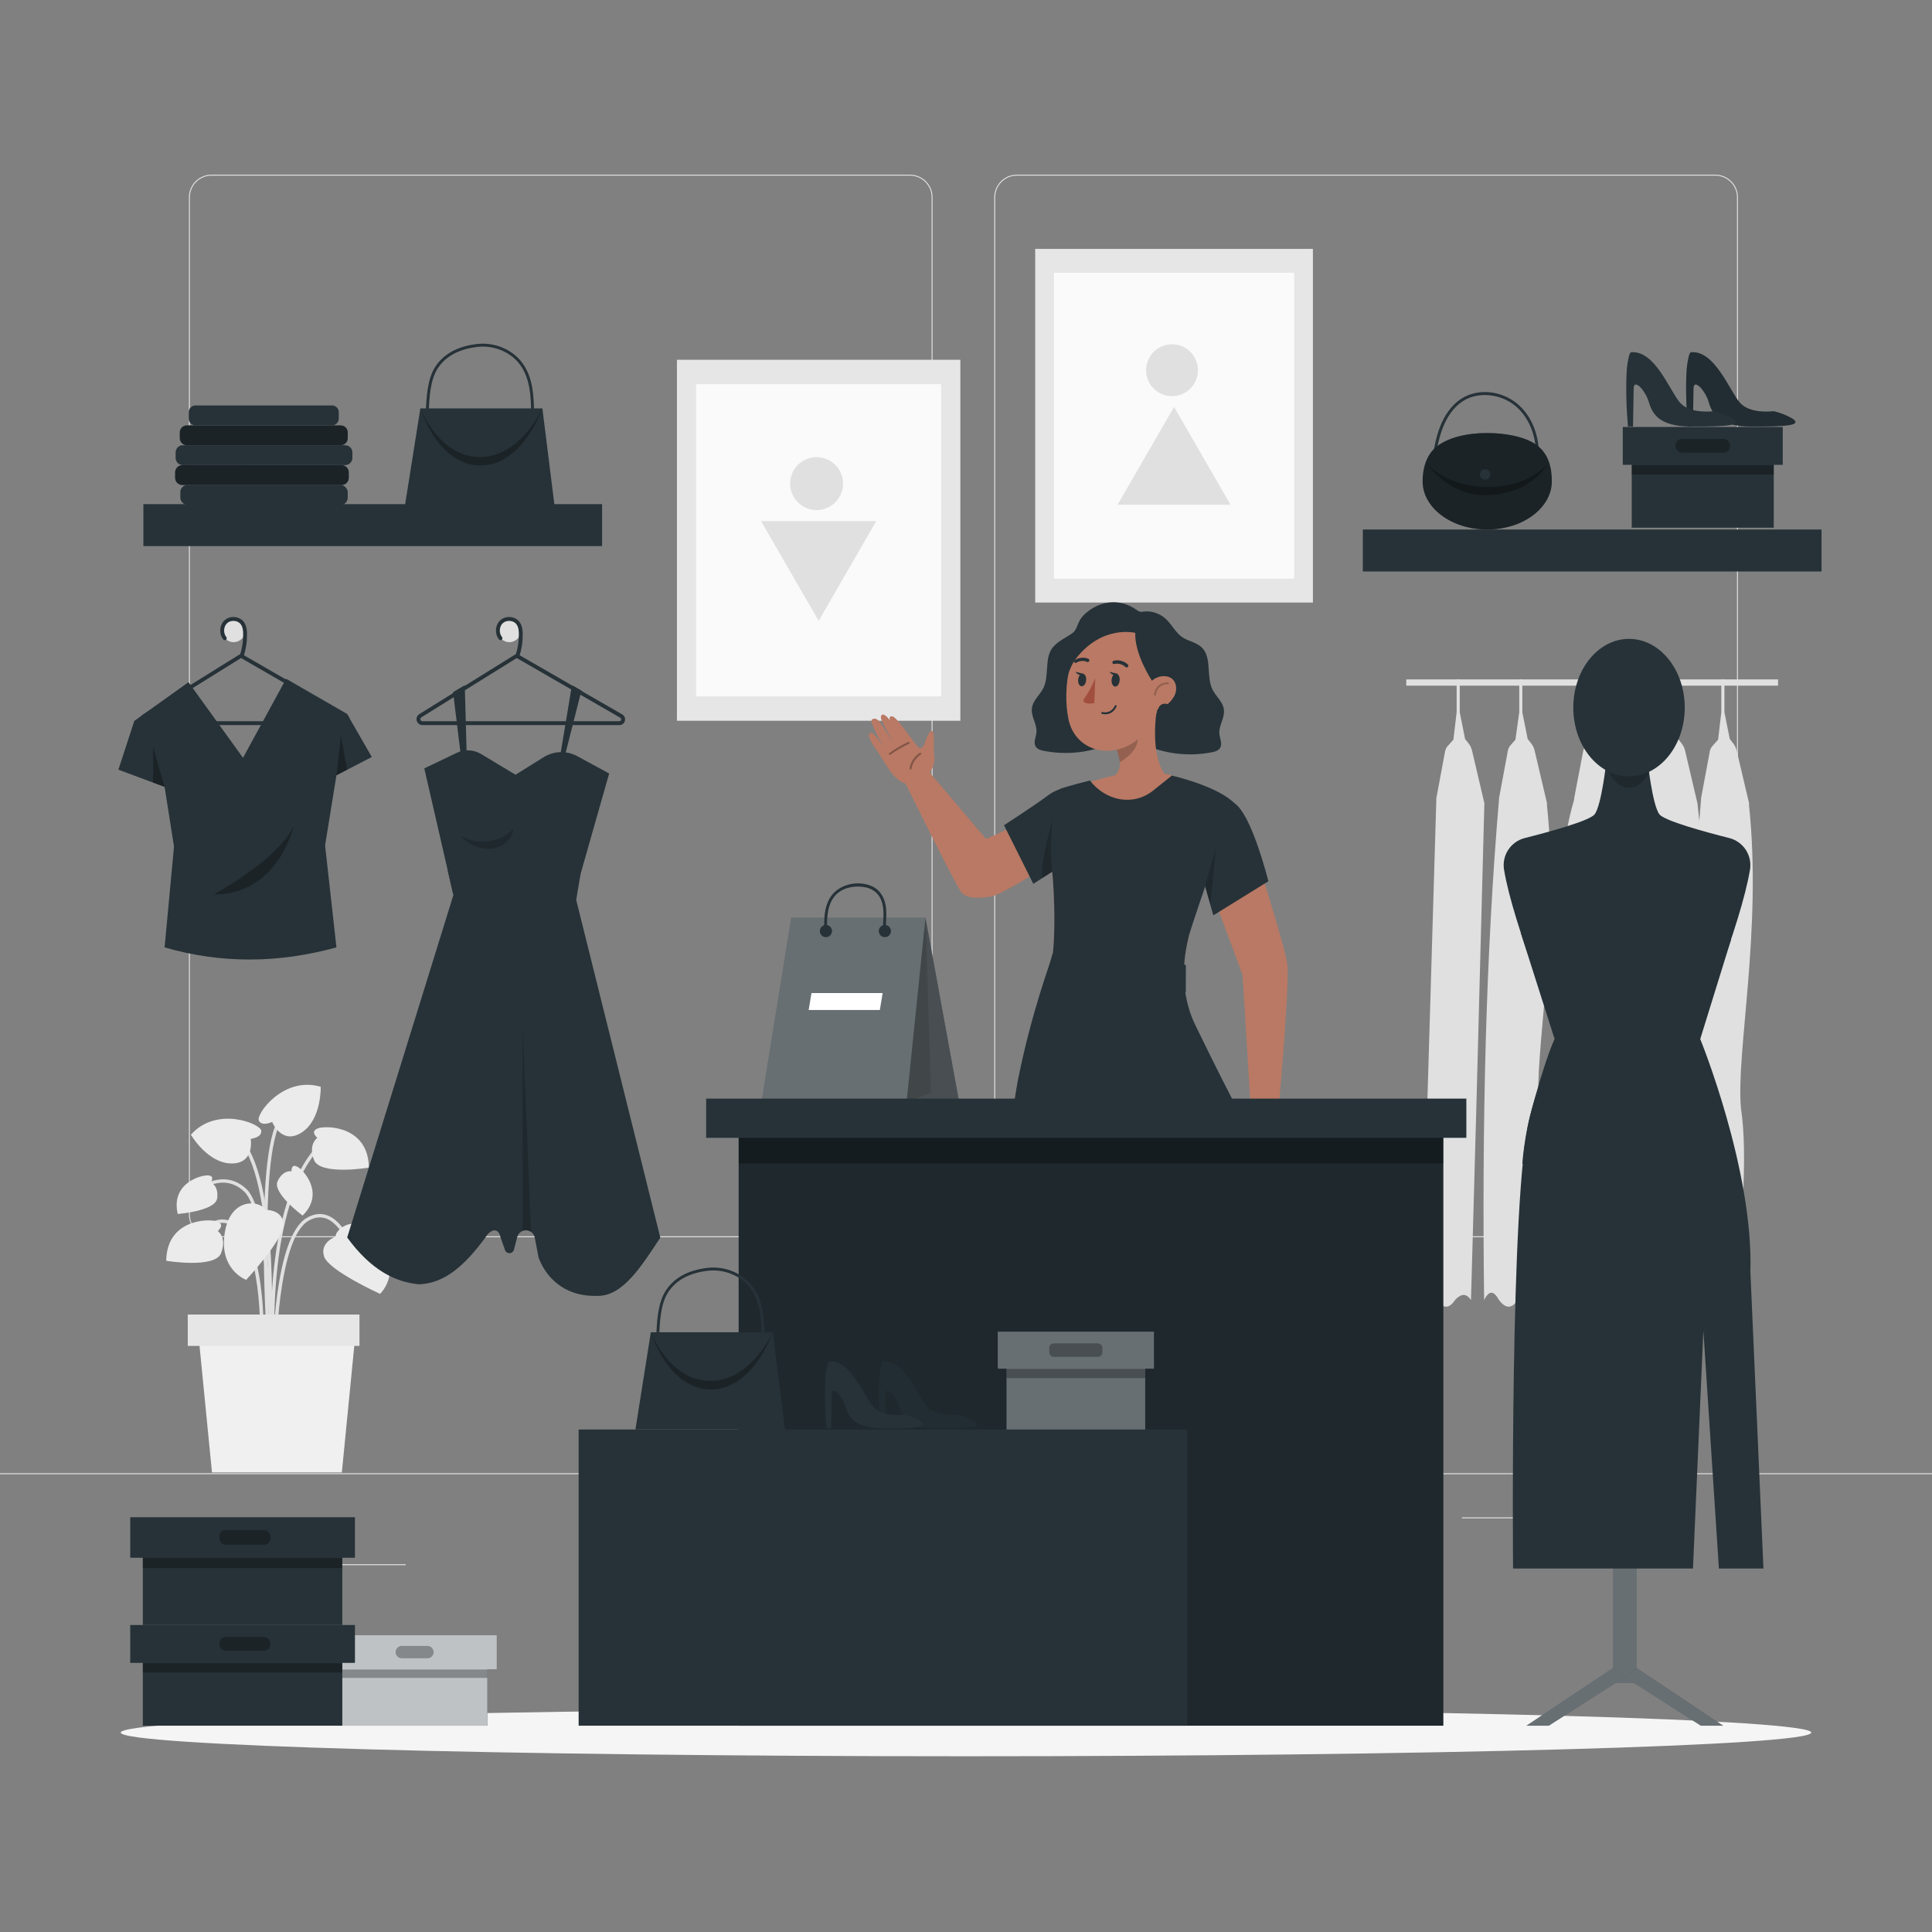 <svg xmlns="http://www.w3.org/2000/svg" viewBox="0 0 500 500"><rect x="0" y="0" width="500" height="500" fill="#808080" stroke="none"/><g id="freepik--background-complete--inject-66"><g><g><g><path d="M443.92,320.2h-180.75c-3.23,0-5.86-2.63-5.86-5.86V51.06c0-3.23,2.63-5.86,5.86-5.86h180.75c3.23,0,5.86,2.63,5.86,5.86V314.34c0,3.23-2.63,5.86-5.86,5.86ZM263.17,45.45c-3.09,0-5.61,2.52-5.61,5.61V314.34c0,3.09,2.52,5.61,5.61,5.61h180.75c3.09,0,5.61-2.52,5.61-5.61V51.06c0-3.09-2.52-5.61-5.61-5.61h-180.75Z" style="fill:#e0e0e0;"></path><path d="M235.49,320.2H54.75c-3.23,0-5.86-2.63-5.86-5.86V51.06c0-3.23,2.63-5.86,5.86-5.86H235.49c3.23,0,5.86,2.63,5.86,5.86V314.34c0,3.23-2.63,5.86-5.86,5.86ZM54.75,45.45c-3.09,0-5.61,2.52-5.61,5.61V314.34c0,3.09,2.52,5.61,5.61,5.61H235.49c3.09,0,5.61-2.52,5.61-5.61V51.06c0-3.09-2.52-5.61-5.61-5.61H54.75Z" style="fill:#e0e0e0;"></path></g><rect x="0" y="381.27" width="500" height=".25" style="fill:#e0e0e0;"></rect></g><rect x="51.67" y="395.53" width="16.06" height=".25" style="fill:#e0e0e0;"></rect><rect x="170.35" y="392.82" width="53.53" height=".25" style="fill:#e0e0e0;"></rect><rect x="68.73" y="404.82" width="36.25" height=".25" style="fill:#e0e0e0;"></rect><rect x="378.35" y="392.69" width="43.19" height=".25" style="fill:#e0e0e0;"></rect><rect x="430.45" y="392.69" width="6.33" height=".25" style="fill:#e0e0e0;"></rect><rect x="316.21" y="398.92" width="53.89" height=".25" style="fill:#e0e0e0;"></rect></g><g><g><path d="M70.08,348.84c-.01-.35-1.18-34.91-6.8-40.37-5.47-5.31-11.74-.2-12.01,.02l-.56-.68c.07-.06,7.15-5.84,13.18,.02,5.87,5.71,7.02,39.54,7.07,40.97l-.88,.03Z" style="fill:#e0e0e0;"></path><path d="M70.56,355.64c-.04-.41-3.84-41.49,11.16-58.7l.66,.58c-14.75,16.93-10.99,57.63-10.95,58.04l-.88,.09Z" style="fill:#e0e0e0;"></path><path d="M70.01,351.29l-.88-.06c.03-.47,2.94-46.69-8.07-56.81l.6-.65c11.31,10.4,8.48,55.6,8.35,57.52Z" style="fill:#e0e0e0;"></path><path d="M71.44,351.27h-.88c.01-1.28,.36-31.23,8.87-36.11,1.89-1.09,3.74-1.27,5.5-.54,5.14,2.13,7.69,11.28,7.8,11.67l-.85,.23c-.02-.09-2.54-9.13-7.29-11.09-1.5-.62-3.09-.45-4.73,.49-8.07,4.63-8.43,35.04-8.43,35.35Z" style="fill:#e0e0e0;"></path><path d="M68.13,351.29l-.88-.05c.01-.24,1.28-23.67-5.04-31.93-1.53-2-3.2-2.95-4.95-2.83-4.14,.29-7.62,6.35-7.65,6.41l-.77-.43c.15-.27,3.74-6.54,8.36-6.86,2.07-.15,3.99,.92,5.71,3.17,6.52,8.51,5.28,31.53,5.22,32.51Z" style="fill:#e0e0e0;"></path><path d="M69.52,354.47c-.17-2.27-4.13-55.78,2.84-65.21l.71,.52c-6.78,9.17-2.71,64.06-2.67,64.62l-.88,.07Z" style="fill:#e0e0e0;"></path></g><path d="M86.83,320.04s-4.18,1.54-2.94,5.18c1.24,3.64,14.47,9.63,14.47,9.63,0,0,5.54-5.08,.45-13.33-5.09-8.26-11.87-4.08-11.98-1.48Z" style="fill:#ebebeb;"></path><path d="M68.65,313.11s4.45-.19,4.71,3.65c.25,3.84-9.65,14.46-9.65,14.46,0,0-7.07-2.55-5.55-12.13,1.52-9.58,9.38-8.34,10.49-5.98Z" style="fill:#ebebeb;"></path><path d="M64.88,294.74s2.97-.32,2.73-2.13c-.24-1.81-11.54-6.46-18.21,1.06,0,0,4.27,7.33,10.44,7.43,6.17,.1,5.04-6.37,5.04-6.37Z" style="fill:#ebebeb;"></path><path d="M70.42,290.35s-2.69,1.3-3.44-.36c-.75-1.66,6.38-11.59,16.02-8.73,0,0,.26,8.48-4.93,11.83-5.19,3.35-7.64-2.74-7.64-2.74Z" style="fill:#ebebeb;"></path><path d="M56.36,318.58s2.05-1.65-.16-2.46-13.06-.58-13.18,10.17c0,0,12.64,2.1,14.2-1.99,1.56-4.09-.86-5.71-.86-5.71Z" style="fill:#ebebeb;"></path><path d="M82.13,294.47s-2.05-1.65,.16-2.46c2.21-.81,13.06-.58,13.17,10.17,0,0-12.64,2.1-14.2-1.99-1.56-4.09,.86-5.71,.86-5.71Z" style="fill:#ebebeb;"></path><path d="M75.45,303.13s-.18-2.01,1.44-1.22c1.62,.79,7.28,6.89,1.42,12.68,0,0-7.89-5.85-6.47-8.89,1.42-3.04,3.61-2.57,3.61-2.57Z" style="fill:#ebebeb;"></path><path d="M54.53,306s1.22-1.61-.57-1.8c-1.79-.2-9.83,1.95-7.96,9.97,0,0,9.79-.74,10.21-4.07,.42-3.33-1.68-4.1-1.68-4.1Z" style="fill:#ebebeb;"></path><polygon points="88.47 381.06 54.86 381.06 51.24 344.26 92.09 344.26 88.47 381.06" style="fill:#f0f0f0;"></polygon><rect x="48.59" y="340.2" width="44.44" height="8.12" style="fill:#e6e6e6;"></rect></g><g><rect x="363.94" y="175.83" width="96.22" height="1.62" style="fill:#e0e0e0;"></rect><path d="M424.95,208.2c-2.29,22.76-.58,40.21,.28,61.05,.91,22.1-2.76,43.84-2.15,67.21,1.38-.87,2.62-1.3,3.87,0,1.82,1.27,3.4,1.68,4.81,0,1.85,0,3.11-.88,4.14,0,1.38-18.15,3.23-37.18,1.38-49.58-.26-2.53,7.35-1.85,7.51-5.41,.8-16.38-2.61-46.43-5.44-73.09,0-.19-.02-.38-.07-.57l-3.18-13.54c-.16-.71-.49-1.37-.94-1.93l-.86-1.08-1.38-6.91v-8.52h-.8v8.47l-2.47,3.94-7.69,6.84,3,13.13Z" style="fill:#e0e0e0;"></path><path d="M374.01,194.32l-2.29,12.29c0,.11,0,.21,0,.32l-3.85,129.52c1.38-2.76,2.61-2.27,3.87,0,1.71,2.24,3.31,2.33,4.81,0,1.92-2.04,3.14-1.45,4.14,0l1.38-49.58,2.07-78.5c.03-.19,.03-.38,0-.57l-3.18-13.54c-.16-.71-.49-1.37-.94-1.93l-.86-1.08-1.38-6.91v-8.52h-.8v8.47l-.84,7.13-1.22,1.38c-.45,.41-.76,.93-.91,1.52Z" style="fill:#e0e0e0;"></path><path d="M390.23,194.32l-2.29,12.29c0,.11,0,.21,0,.32-3.43,40.23-4.43,83.78-3.85,129.52,1.38-2.76,2.6-2.27,3.85,0,1.71,2.24,3.31,2.33,4.82,0,1.91-2.04,3.12-1.45,4.14,0,1.38-18.15,3.25-37.18,1.38-49.58-1.38-14.13,5.52-46.03,2.07-78.5,.02-.19,.02-.38,0-.57l-3.19-13.54c-.16-.71-.49-1.37-.94-1.93l-.86-1.08-1.38-6.91v-8.52h-.8v8.47l-.98,7.13-1.22,1.38c-.39,.43-.65,.95-.76,1.52Z" style="fill:#e0e0e0;"></path><path d="M442.52,194.32l-2.29,12.29c0,.11,0,.21,0,.32-3.43,40.23-4.43,83.78-3.85,129.52,1.38-2.76,2.6-2.27,3.85,0,1.71,2.24,3.31,2.33,4.82,0,1.91-2.04,3.12-1.45,4.14,0,1.38-18.15,3.25-37.18,1.38-49.58-1.38-14.13,5.52-46.03,2.07-78.5,.02-.19,.02-.38,0-.57l-3.19-13.54c-.17-.7-.48-1.36-.93-1.93l-.86-1.08-1.38-6.91v-8.52h-.8v8.47l-.84,7.13-1.22,1.38c-.43,.42-.75,.94-.91,1.52Z" style="fill:#e0e0e0;"></path><path d="M409.74,194.32l-2.35,12.29v.32c-6.06,20.57-2.54,41.56-1.68,62.32,.9,22.1-2.76,43.84-2.15,67.21,1.38-.87,2.61-1.3,3.85,0,1.82,1.27,3.4,1.68,4.81,0,1.85,0,3.11-.88,4.14,0,1.38-18.15,3.23-37.18,1.38-49.58-.26-2.53,7.35-1.85,7.51-5.41,.8-16.38-2.61-46.43-5.44-73.09,0-.19-.02-.38-.07-.57l-3.18-13.54c-.16-.71-.49-1.37-.94-1.93l-.86-1.08-1.38-6.91v-8.52h-.8v8.47l-.84,7.13-1.22,1.38c-.4,.42-.67,.95-.79,1.52Z" style="fill:#e0e0e0;"></path></g><g><rect x="175.19" y="93.11" width="73.35" height="93.42" style="fill:#e6e6e6;"></rect><rect x="180.14" y="99.42" width="63.44" height="80.8" style="fill:#fafafa;"></rect><circle cx="211.33" cy="125.16" r="6.85" style="fill:#e0e0e0;"></circle><polygon points="211.87 134.85 226.78 134.85 219.32 147.76 211.87 160.68 204.41 147.76 196.95 134.85 211.87 134.85" style="fill:#e0e0e0;"></polygon></g><g><rect x="267.91" y="64.41" width="71.87" height="91.53" style="fill:#e6e6e6;"></rect><rect x="272.76" y="70.59" width="62.17" height="79.17" style="fill:#fafafa;"></rect><path d="M310.03,95.81c0,3.71-3,6.71-6.71,6.71s-6.71-3-6.71-6.71,3-6.71,6.71-6.71,6.71,3,6.71,6.71Z" style="fill:#e0e0e0;"></path><polygon points="303.84 130.62 289.23 130.62 296.54 117.96 303.84 105.31 311.15 117.96 318.46 130.62 303.84 130.62" style="fill:#e0e0e0;"></polygon></g><circle cx="131.81" cy="163.18" r="3.01" style="fill:#e0e0e0;"></circle><circle cx="60.46" cy="163.18" r="3.01" style="fill:#e0e0e0;"></circle></g><g id="freepik--Shadow--inject-66"><path d="M468.75,448.39c0,3.39-97.94,6.13-218.75,6.13s-218.75-2.75-218.75-6.13,97.94-6.13,218.75-6.13,218.75,2.75,218.75,6.13Z" style="fill:#f5f5f5;"></path></g><g id="freepik--Shelf_2--inject-66"><g><rect x="352.7" y="137.04" width="118.71" height="10.86" style="fill:#263238;"></rect><g><path d="M371.39,118.81l-.74-.13c.51-2.86,1.04-5.81,2.17-8.57,.88-2.17,2.55-5.15,5.46-6.98,4.31-2.71,10.45-2.06,14.6,1.54,3.71,3.22,5.74,8.61,5.3,14.07l-.75-.06c.42-5.23-1.51-10.39-5.04-13.45-3.84-3.34-9.74-3.97-13.71-1.47-2.74,1.73-4.32,4.56-5.16,6.63-1.09,2.69-1.62,5.6-2.12,8.42Z" style="fill:#263238;"></path><path d="M401.61,124.55c0,6.9-7.49,12.49-16.72,12.49s-16.72-5.59-16.72-12.49c0-3.05,.81-6.47,3.25-8.64,3.07-2.73,8.33-3.85,13.47-3.85,4.46,0,9.67,.89,12.67,3.02,3.2,2.28,4.05,5.9,4.05,9.47Z" style="fill:#263238;"></path><path d="M401.61,124.55c0,6.9-7.49,12.49-16.72,12.49s-16.72-5.59-16.72-12.49c0-3.05,.81-6.47,3.25-8.64,3.07-2.73,8.33-3.85,13.47-3.85,4.46,0,9.67,.89,12.67,3.02,3.2,2.28,4.05,5.9,4.05,9.47Z" style="opacity:.3;"></path><path d="M369.29,120.06s4.88,5.87,15.61,5.97c10.72,.1,15.61-5.97,15.61-5.97,0,0-4.09,8.11-16.49,8.11-9.07,0-14.73-8.11-14.73-8.11Z" style="opacity:.3;"></path><circle cx="384.35" cy="122.77" r="1.35" style="fill:#263238;"></circle></g><g><rect x="422.29" y="113.15" width="36.76" height="23.42" style="fill:#263238;"></rect><rect x="419.97" y="110.5" width="41.4" height="9.8" style="fill:#263238;"></rect><rect x="422.29" y="120.39" width="36.76" height="2.42" style="opacity:.3;"></rect><rect x="433.64" y="113.6" width="14.07" height="3.55" rx="1.6" ry="1.6" style="opacity:.3;"></rect><g><path d="M463.96,108.38c-1.47-.88-3.14-1.54-4.92-1.97-.56,.07-6.18,.73-8.75-2.19-2.7-3.08-6.52-13.67-12.7-13.05,.04-.07,.09-.13,.13-.2-.04,.05-.09,.09-.13,.13-.19,.22-.33,.46-.44,.71-.32,1.28-.54,2.57-.65,3.86-.29,4.41-.09,10.31,.3,14.71h1.31l.17-9.79c0-2.82,3.06,.46,3.93,3.47,.87,3.01,2.68,6.31,10.84,6.32,9.39,.04,13.34-.27,10.91-2Z" style="fill:#263238;"></path><path d="M463.96,108.38c-1.47-.88-3.14-1.54-4.92-1.97-.56,.07-6.18,.73-8.75-2.19-2.7-3.08-6.52-13.67-12.7-13.05,.04-.07,.09-.13,.13-.2-.04,.05-.09,.09-.13,.13-.19,.22-.33,.46-.44,.71-.32,1.28-.54,2.57-.65,3.86-.29,4.41-.09,10.31,.3,14.71h1.31l.17-9.79c0-2.82,3.06,.46,3.93,3.47,.87,3.01,2.68,6.31,10.84,6.32,9.39,.04,13.34-.27,10.91-2Z" style="opacity:.1;"></path><path d="M448.47,108.38c-1.47-.88-3.14-1.54-4.92-1.97-.56,.07-6.18,.73-8.75-2.19-2.7-3.08-6.52-13.67-12.7-13.05,.04-.07,.09-.13,.13-.2-.04,.05-.09,.09-.13,.13-.19,.22-.33,.46-.44,.71-.32,1.28-.54,2.57-.65,3.86-.29,4.41-.09,10.31,.3,14.71h1.31l.17-9.79c0-2.82,3.06,.46,3.93,3.47,.87,3.01,2.68,6.31,10.84,6.32,9.39,.04,13.34-.27,10.91-2Z" style="fill:#263238;"></path></g></g></g></g><g id="freepik--Shelf_1--inject-66"><g><g><path d="M110.86,108.6l-.75-.04c.03-.54,.05-1.11,.08-1.7,.16-3.86,.37-8.67,2.44-11.9,2.15-3.35,5.79-5.34,10.83-5.93,4.55-.53,9.15,1.4,11.73,4.91,2.82,3.83,3.03,8.9,3.01,13.77h-.75c.02-4.74-.18-9.68-2.86-13.32-2.43-3.3-6.76-5.11-11.04-4.61-4.8,.56-8.26,2.44-10.29,5.59-1.97,3.06-2.16,7.76-2.32,11.53-.02,.59-.05,1.17-.08,1.71Z" style="fill:#263238;"></path><polygon points="143.51 130.85 104.8 130.85 108.79 105.69 140.37 105.69 143.51 130.85" style="fill:#263238;"></polygon><path d="M108.79,105.69s4.76,12.53,15.37,12.58c10.61,.04,16.21-12.58,16.21-12.58,0,0-5.2,15.01-16.21,14.79-11.01-.23-15.37-14.79-15.37-14.79Z" style="opacity:.3;"></path><rect x="121.15" y="113.71" width="6.3" height="1.22" style="fill:#263238;"></rect></g><g><rect x="46.67" y="125.52" width="43.32" height="5.14" rx="1.82" ry="1.82" style="fill:#263238;"></rect><path d="M45.32,122.21v1.49c.02,1.03,.87,1.84,1.9,1.82h41.14c1.03,.02,1.88-.8,1.9-1.82v-1.49c-.02-1.03-.87-1.85-1.9-1.83H47.19c-1.02,0-1.85,.82-1.87,1.83Z" style="fill:#263238;"></path><path d="M45.32,122.21v1.49c.02,1.03,.87,1.84,1.9,1.82h41.14c1.03,.02,1.88-.8,1.9-1.82v-1.49c-.02-1.03-.87-1.85-1.9-1.83H47.19c-1.02,0-1.85,.82-1.87,1.83Z" style="opacity:.3;"></path><path d="M45.45,117.06v1.49c.03,1.04,.89,1.85,1.93,1.82h41.89c1.04,.03,1.9-.79,1.93-1.82h0v-1.49c-.02-1.04-.88-1.86-1.92-1.84H47.38c-1.04-.03-1.9,.79-1.93,1.82h0Z" style="fill:#263238;"></path><path d="M46.53,111.91v1.49c0,1.01,.82,1.83,1.84,1.83h39.79c1.01,0,1.84-.82,1.84-1.83v-1.49c0-1.01-.83-1.82-1.84-1.82H48.31c-.99,.03-1.77,.84-1.78,1.82Z" style="fill:#263238;"></path><path d="M46.53,111.91v1.49c0,1.01,.82,1.83,1.84,1.83h39.79c1.01,0,1.84-.82,1.84-1.83v-1.49c0-1.01-.83-1.82-1.84-1.82H48.31c-.99,.03-1.77,.84-1.78,1.82Z" style="opacity:.3;"></path><path d="M48.84,106.77v1.49c-.04,.95,.69,1.77,1.64,1.82h35.55c.96-.05,1.69-.87,1.64-1.82v-1.49c.05-.96-.68-1.78-1.64-1.84H50.53c-.96,.03-1.72,.83-1.69,1.8v.04Z" style="fill:#263238;"></path></g><rect x="37.11" y="130.47" width="118.71" height="10.86" style="fill:#263238;"></rect></g></g><g id="freepik--Boxes--inject-66"><g><g><rect x="87.57" y="425.56" width="38.56" height="21.05" style="fill:#263238;"></rect><rect x="87.57" y="425.56" width="38.56" height="21.05" style="fill:#fff; opacity:.7;"></rect><rect x="85.14" y="423.19" width="43.43" height="8.81" style="fill:#263238;"></rect><rect x="85.14" y="423.19" width="43.43" height="8.81" style="fill:#fff; opacity:.7;"></rect><rect x="87.57" y="432.07" width="38.56" height="2.17" style="opacity:.3;"></rect><path d="M110.62,429.16h-6.64c-.88,0-1.6-.71-1.6-1.6h0c0-.88,.71-1.6,1.6-1.6h6.64c.88,0,1.6,.71,1.6,1.6h0c0,.88-.71,1.6-1.6,1.6Z" style="opacity:.3;"></path></g><g><rect x="36.96" y="423.19" width="51.63" height="23.42" style="fill:#263238;"></rect><rect x="33.7" y="420.55" width="58.16" height="9.8" style="fill:#263238;"></rect><rect x="36.96" y="430.43" width="51.63" height="2.42" style="opacity:.3;"></rect><rect x="56.8" y="423.65" width="13.17" height="3.55" rx="1.6" ry="1.6" style="opacity:.3;"></rect></g><g><rect x="36.96" y="395.49" width="51.63" height="25.06" style="fill:#263238;"></rect><rect x="33.7" y="392.66" width="58.16" height="10.49" style="fill:#263238;"></rect><rect x="36.96" y="403.24" width="51.63" height="2.59" style="opacity:.3;"></rect><rect x="56.8" y="395.98" width="13.17" height="3.8" rx="1.6" ry="1.6" style="opacity:.3;"></rect></g></g></g><g id="freepik--Mannequin--inject-66"><g><rect x="417.48" y="282.88" width="6.06" height="152.65" style="fill:#263238;"></rect><rect x="417.48" y="282.88" width="6.06" height="152.65" style="fill:#fff; opacity:.3;"></rect><g><polygon points="395.04 446.61 417.48 431.64 420.5 434.04 400.83 446.61 395.04 446.61" style="fill:#263238;"></polygon><polygon points="395.04 446.61 417.48 431.64 420.5 434.04 400.83 446.61 395.04 446.61" style="fill:#fff; opacity:.3;"></polygon></g><g><polygon points="445.97 446.61 423.53 431.64 420.5 434.04 440.18 446.61 445.97 446.61" style="fill:#263238;"></polygon><polygon points="445.97 446.61 423.53 431.64 420.5 434.04 440.18 446.61 445.97 446.61" style="fill:#fff; opacity:.3;"></polygon></g><g><path d="M389.24,225.09c-.6-3.72,1.71-7.27,5.36-8.2,6.37-1.61,16.83-4.47,18.1-6.16,1.84-2.45,3.07-14.11,3.07-14.11l7.36,1.23v103.36h-29.14s.31-6.75,2.76-15.34c2.45-8.59,6.75-17.48,6.75-17.48,0,0-11.97-29.25-14.25-43.3Z" style="fill:#263238;"></path><path d="M452.9,225.09c.6-3.72-1.71-7.27-5.36-8.2-6.37-1.61-16.83-4.47-18.1-6.16-1.84-2.45-3.07-14.11-3.07-14.11l-7.36,1.23v103.36h29.14s-.31-6.75-2.76-15.34c-2.45-8.59-6.75-17.48-6.75-17.48,0,0,11.97-29.25,14.25-43.3Z" style="fill:#263238;"></path><ellipse cx="421.59" cy="188.74" rx="7.76" ry="15.15" style="opacity:.2;"></ellipse><ellipse cx="421.59" cy="183.13" rx="14.42" ry="17.79" style="fill:#263238;"></ellipse></g><path d="M393.62,241.55s11.31-14.3,27.97,0c0,0,16.81-15.58,26.4,1.63l-7.97,25.72s13.8,33.83,12.98,60.25l3.38,76.78h-11.53l-4.02-61.57-2.69,61.57h-46.56s-.88-96.79,4.29-116.69c4.02-15.47,6.46-20.34,6.46-20.34l-8.71-27.35Z" style="fill:#263238;"></path></g></g><g id="freepik--Clothes--inject-66"><g><g><g><path d="M88.93,187.65H37.98c-.69,0-1.29-.45-1.48-1.11-.19-.67,.08-1.36,.67-1.73l25.2-15.67,27.31,15.75c.59,.34,.87,1.01,.69,1.66-.18,.66-.75,1.1-1.43,1.1Zm-51.24-1.99c-.32,.2-.26,.51-.23,.6s.14,.39,.52,.39h50.95c.34,0,.44-.27,.46-.36s.07-.37-.22-.54l-26.79-15.45-24.69,15.35Z" style="fill:#263238;"></path><path d="M62.56,170.23c-.05,0-.1,0-.15-.02-.26-.09-.41-.37-.32-.63,.58-1.77,.86-3.61,.84-5.48,0-.8-.09-1.81-.61-2.52-.35-.49-.94-.81-1.62-.88-.71-.08-1.4,.12-1.88,.54-.98,.86-1.1,2.59-.25,3.63,.17,.21,.14,.53-.07,.7-.21,.18-.53,.14-.7-.07-1.19-1.45-1.02-3.8,.36-5.01,.69-.61,1.66-.89,2.65-.79,.96,.11,1.8,.58,2.32,1.29,.68,.94,.79,2.15,.8,3.1,.02,1.97-.27,3.92-.89,5.8-.07,.21-.27,.35-.48,.35Z" style="fill:#263238;"></path></g><path d="M48.79,176.56l14.1,19.56,11.16-20.45,15.77,9.09,6.4,11.15-9.15,4.74-2.94,18.13,2.94,26.4c-15.02,4.14-29.85,4.25-44.47,0l2.43-26.09-2.43-15.44-11.96-4.46,4.12-12.62,14.02-10.02Z" style="fill:#263238;"></path><polygon points="42.6 203.66 39.62 193.32 39.62 202.55 42.6 203.66" style="opacity:.3;"></polygon><polygon points="87.07 200.65 88.24 190.45 89.85 199.21 87.07 200.65" style="opacity:.3;"></polygon></g><path d="M55.3,231.48s16.54-8.84,20.67-17.64c0,0-3.92,17.74-20.67,17.64Z" style="opacity:.3;"></path></g><g><g><path d="M160.28,187.65h-50.95c-.69,0-1.29-.45-1.48-1.11-.19-.67,.08-1.36,.67-1.73l25.2-15.67,27.31,15.75c.59,.34,.87,1.01,.69,1.67-.18,.66-.75,1.1-1.43,1.1Zm-51.24-1.99h0c-.32,.2-.26,.51-.23,.6s.14,.39,.52,.39h50.95c.34,0,.44-.27,.46-.36s.07-.37-.22-.54l-26.79-15.45-24.69,15.35Z" style="fill:#263238;"></path><path d="M133.91,170.23c-.05,0-.1,0-.15-.02-.26-.09-.41-.37-.32-.63,.58-1.77,.86-3.62,.84-5.48,0-.8-.09-1.81-.61-2.52-.35-.49-.94-.81-1.62-.88-.71-.08-1.4,.12-1.88,.54-.98,.86-1.1,2.59-.25,3.63,.17,.21,.14,.53-.07,.7-.21,.18-.53,.14-.7-.07-1.19-1.45-1.02-3.8,.36-5.01,.69-.61,1.66-.89,2.65-.79,.96,.11,1.8,.58,2.32,1.29,.68,.94,.79,2.15,.8,3.1,.02,1.97-.27,3.92-.89,5.8-.07,.21-.26,.35-.48,.35Z" style="fill:#263238;"></path></g><g><polygon points="120.28 177.33 117.26 179.12 119.46 197.18 120.82 196.81 120.28 177.33" style="fill:#263238;"></polygon><polygon points="148.16 177.4 150.47 178.72 145.97 196.48 144.9 196.09 147.94 177.76 148.16 177.4" style="fill:#263238;"></polygon><path d="M89.85,320.26c6.28,8.62,12.62,11.55,18.57,12.12,6.72-.22,11.93-4.98,17.2-12.12,1.29-2.18,3.39-2.71,3.93,0l1.16,3.28c.23,.62,.92,.94,1.55,.7,.36-.13,.63-.43,.74-.8l.82-3.15c.25-1.27,1.48-2.09,2.74-1.84,.93,.18,1.66,.91,1.84,1.84l.98,5.16c1.53,4.16,5.83,10.22,15.29,9.92,6.55,.08,11.36-7.73,16.22-15.07l-23.25-93.35-28.56-.93-29.23,94.25Z" style="fill:#263238;"></path><path d="M137.43,318.89c-.61-.51-1.43-.66-2.18-.42v-53.09l2.18,53.51Z" style="isolation:isolate; opacity:.2;"></path><path d="M109.8,198.86l8.36-4c2.05-.99,4.46-.87,6.4,.31l8.86,5.33,7.3-4.55c2.64-1.64,5.95-1.73,8.68-.25l8.25,4.48-8.8,30.92-4.9,2.06c-1.27,.53-2.71,.43-3.9-.27l-5.34-3.59c-1.14-.76-2.63-.73-3.74,.07l-3.51,2.54c-1.4,1.01-3.18,1.34-4.85,.92l-5.31-1.37-7.49-32.59Z" style="fill:#263238;"></path></g><path d="M117.29,231.45l-1.45-6.3c11.76,2.1,23.26,2.48,34.44,.86l-1.16,6.85s-15.75,3.54-31-1.38" style="fill:#263238;"></path><g style="isolation:isolate; opacity:.2;"><path d="M119.41,216.4c2.12,1.2,4.64,1.67,7.06,1.33,2.41-.34,4.7-1.49,6.42-3.23-.32,2.7-2.87,4.79-5.57,5.12s-5.41-.83-7.5-2.58"></path></g></g></g><g id="freepik--Character--inject-66"><g><g><g><path d="M281.56,202.55c-3.16-.28-9.53,5.26-11.23,6.99-1.7,1.73-15.15,7.57-15.15,7.57l-14.94-17.59-5.93,3.21s13.14,26.67,14.49,28.18c1.35,1.51,3.56,1.7,7.59,1.13,4.03-.57,26.73-15.85,26.17-16.04-.57-.19-.98-13.45-.98-13.45Z" style="fill:#b97964;"></path><path d="M240.33,200.43s1.78-2.24,1.48-4.58c-.3-2.35,.09-4.3-.25-6.03-.34-1.73-1.52,.34-1.92,1.56-.4,1.23-.87,2.61-1.75,2.16-.87-.45-5.44-7.56-6.72-8.05-1.28-.49-.9,.89-.9,.89,0,0-1.16-1.7-1.95-1.42-.21,.07-.57,.57-.17,1.43,.91,1.92,3.04,5.87,3.04,5.87-.12-.23-3.09-4.91-3.62-5.55-.7-.84-1.46-.88-1.93-.46-.67,.6,2.81,6.52,2.78,6.88,0,0-1.89-3.48-3.06-3.48s-.09,2.25,1.23,4.06c1.21,1.66,3.15,5.23,4.55,6.79,1.72,1.93,3.31,2.84,5.62,2.12,2.31-.72,3.57-2.19,3.57-2.19Z" style="fill:#b97964;"></path></g><path d="M230.3,195.36c-.08,0-.15-.04-.2-.1-.08-.11-.06-.27,.05-.35,1.54-1.12,3.19-2.1,4.92-2.89,.12-.06,.27,0,.33,.12,.06,.13,0,.27-.12,.33-1.7,.78-3.33,1.74-4.84,2.84-.04,.03-.1,.05-.15,.05Z" style="opacity:.3;"></path><path d="M235.65,199.12s-.03,0-.04,0c-.14-.02-.23-.15-.21-.29,.26-1.6,1.24-3.08,2.61-3.96,.12-.07,.27-.04,.35,.08,.07,.12,.04,.27-.08,.35-1.25,.8-2.14,2.15-2.38,3.62-.02,.12-.13,.21-.25,.21Z" style="opacity:.3;"></path></g><g><path d="M286.4,163.84l8.9-5.1c-4.93-4.36-10.74-3.32-14.51,.13-2.2,2.02-1.73,3.87-3.27,4.99-1.78,1.29-3.7,1.99-5.13,3.78-2.11,2.65-.82,7.18-2.33,10.35-.92,1.93-2.84,3.28-3.02,5.48-.17,2.1,1.39,4.01,1.19,6.11-.11,1.14-.74,2.32-.32,3.36,.35,.88,1.28,1.18,2.09,1.35,5.81,1.18,11.89,.55,17.43-1.82,.53-.23,1.11-.52,1.35-1.13,.17-.43,.13-.94,.08-1.41-.83-8.69-1.65-17.38-2.48-26.08Z" style="fill:#263238;"></path><path d="M297.41,164.2l-4.6-4.76c2.81-1.92,6.64-1.52,9.12,.95,1.38,1.37,2.35,3.3,3.89,4.41,1.78,1.29,4.17,1.4,5.59,3.2,2.11,2.65,.82,7.18,2.33,10.35,.92,1.93,2.84,3.28,3.02,5.48,.17,2.1-1.39,4.01-1.19,6.11,.11,1.14,.74,2.32,.32,3.36-.35,.88-1.28,1.18-2.09,1.35-5.81,1.18-11.89,.55-17.43-1.82-.53-.23-1.11-.52-1.35-1.13-.17-.43-.13-.94-.08-1.41,.83-8.69,1.65-17.39,2.48-26.08Z" style="fill:#263238;"></path><g><g><g><path d="M302.75,201.59s-3.5,1.72-7.81,5.44c-.9,.77-1.89,1.44-2.94,2-2.83,1.5-5.4,2.36-6.1,1-.16-.3-.27-.62-.36-.96-.59-2.28-.35-5.49,1.5-6.96,2.08-1.66,3.08-3.07,2.71-5.31-.2-1.27-.66-2.58-1.19-3.86l2.4-1.44,8.56-8.64c-.98,5.3-1.27,15.6,3.24,18.74Z" style="fill:#b97964;"></path><path d="M289.81,197.28c2.35-1.4,4.94-3.82,4.63-6.59-.14-1.17-.39-2.27-.67-2.98l-4.78,6.33c.39,1.02,.54,1.7,.82,3.24Z" style="opacity:.2;"></path><path d="M301.16,173.11c-.81,8.8-.96,12.52-5.5,17.14-6.83,6.94-17.33,4.6-19.14-4.11-1.63-7.85-.04-20.91,8.6-24.61,8.51-3.64,16.85,2.79,16.04,11.59Z" style="fill:#b97964;"></path><path d="M289.77,175.98c-.04,.93-.55,1.69-1.13,1.71-.58,.01-1.01-.73-.97-1.66,.04-.93,.55-1.69,1.13-1.71,.58-.01,1.01,.73,.97,1.66Z" style="fill:#263238;"></path><path d="M281.1,175.95c-.04,.9-.55,1.64-1.12,1.65-.58,.01-1.01-.71-.96-1.61,.04-.9,.55-1.64,1.12-1.65,.58-.01,1.01,.71,.96,1.61Z" style="fill:#263238;"></path><path d="M291.61,172.74c-.11,.01-.23-.02-.31-.1-1.35-1.25-2.88-.81-2.9-.81-.23,.07-.45-.06-.51-.29-.05-.23,.09-.47,.32-.54,.08-.02,1.99-.58,3.68,.98,.17,.16,.17,.43,0,.61-.08,.09-.18,.14-.29,.15Z" style="fill:#263238;"></path><path d="M278.18,171.54c-.09-.03-.16-.1-.2-.19-.08-.2,.02-.45,.22-.56,2.01-1.13,3.5-.27,3.56-.23,.18,.11,.22,.35,.09,.56-.12,.2-.37,.28-.54,.18-.06-.03-1.22-.68-2.82,.22-.1,.06-.21,.07-.31,.04Z" style="fill:#263238;"></path><path d="M283.46,175.52s-1.38,3.29-2.93,5.34c-.27,.36-.1,.88,.32,1.04,1.09,.4,2.36,.04,2.36,.04l.25-6.42Z" style="fill:#a24e3f;"></path></g><path d="M289.13,174.35l-2.02-.48s1.1,1.51,2.02,.48Z" style="fill:#263238;"></path><path d="M280.34,174.36l-2.02-.48s1.1,1.51,2.02,.48Z" style="fill:#263238;"></path><path d="M298.11,176.15s-4.54-6.83-4.3-12.36c0,0-8.68-2.26-15.61,6.99-1.1,1.47-1.76,3.93-2.75,6.05,0,0,.37-17.48,15.22-18.85,14.83-1.37,23.26,21.83,8.48,27.23,0,0,1.77-4.79-1.04-9.06Z" style="fill:#263238;"></path><path d="M303.82,180.28c-1.04,1.8-2.73,2.94-4.27,3.32-2.33,.58-3.53-3.16-2.74-5.49,.72-2.1,3-3.49,5.27-3.03,2.23,.45,2.93,3.14,1.74,5.2Z" style="fill:#b97964;"></path></g><path d="M298.91,180.06h-.02c-.14,0-.24-.13-.23-.27,.06-.9,.48-1.76,1.16-2.36,.68-.6,1.59-.9,2.49-.85,.14,0,.24,.13,.23,.27,0,.14-.12,.25-.26,.23-.76-.05-1.55,.22-2.13,.73-.58,.51-.94,1.25-1,2.02,0,.13-.12,.23-.25,.23Z" style="opacity:.2;"></path><path d="M286.02,184.85c-.25,0-.52-.03-.81-.09-.13-.03-.22-.16-.19-.29s.15-.23,.3-.19c2.35,.48,3.14-1.54,3.18-1.62,.05-.13,.19-.19,.32-.15,.13,.05,.2,.19,.15,.32,0,.02-.77,2.03-2.94,2.03Z" style="fill:#263238;"></path></g><path d="M303.28,183.89c0,.99-.8,1.79-1.79,1.79s-1.79-.8-1.79-1.79,.8-1.79,1.79-1.79,1.79,.8,1.79,1.79Z" style="fill:#263238;"></path></g><g><path d="M362.19,332.31c-7.14-1.61-14.57-.81-21.8,.31-13.72,2.13-27.4,5.47-39.94,11.64-15.2,2.1-36.35,2.15-40.31,8.13,39.24,16.74,85.64-1.15,103.42-12.46,1.46-.93,3.07-2.25,2.98-4.04-.11-2.07-2.4-3.15-4.34-3.59Z" style="fill:#263238;"></path><g style="opacity:.2;"><path d="M362.19,332.31c-7.14-1.61-14.57-.81-21.8,.31-13.72,2.13-27.4,5.47-39.94,11.64-15.2,2.1-36.35,2.15-40.31,8.13,39.24,16.74,85.64-1.15,103.42-12.46,1.46-.93,3.07-2.25,2.98-4.04-.11-2.07-2.4-3.15-4.34-3.59Z"></path></g></g><path d="M318.24,209.12s2.93,1.14,5.16,7.43c1.54,4.34,9.4,29.1,9.78,33.21,.59,6.42-2.74,42.46-2.74,42.46l-6.49-.7s-2.31-38.85-2.4-39.26c-.09-.4-11.24-30.12-11.24-30.12l7.93-13.02Z" style="fill:#b97964;"></path><g><path d="M327.29,368.88c-1.44-5.13-4.89-10.72-5.62-14.87-.65-3.6,.2-6.05-.31-14.35-.59-10.04-2.2-23.37-6.39-33.22,0,0,8.16-12.78,.03-26.81l-5.43-8.91-29.85,.18,22.98,82.87,24.25,69.68,8.37-1.19c-.83-14.91-4.19-38.55-8.02-53.38Z" style="fill:#b97964;"></path><path d="M321.21,333.81l-20.93,5.73-.77,2.87,.8,2.76,.87,3.12s4.44-1.55,9.04-3.01c4.6-1.46,11.25-3.45,11.25-3.45l-.26-8.02Z" style="opacity:.2;"></path><g><path d="M323.95,444.84c.78-1.15,1.78-2.21,2.94-3.13h0s2.59-4.71,.53-14.42l4.68-3.34c1.62-1.11,3.7-1.4,5.22-.72,.21,.1,.4,.22,.56,.37,.67,.82,1.27,1.69,1.79,2.6,1.72,3.12,3.19,6.36,4.4,9.71l-.96,.45-3.07-5.96c-.96-2.06-2.08,1.38-1.69,3.88,.39,2.5,.2,5.52-5.76,8.31-6.84,3.23-9.84,4.35-8.65,2.26Z"></path><path d="M326.29,420.65s1.35,7.59,1.54,12.9c.29,2.65-.05,5.43-1,8.19,0,0,4.76-1.43,5.68-4.6s.1-12.21,4.83-13.87c-.61-.42-1.29-.76-2.03-1.01l-.53-2.78c-2.52,.34-8.49,1.17-8.49,1.17Z" style="fill:#b97964;"></path></g></g><path d="M312.43,223.98l7.35-15.35c-3.31-4.95-19.71-8.75-19.71-8.75l-10.8,.59s-4.15,.93-7.71,2.09c-4.75,1.55-7.31,2.79-8.44,5.43,0,0-2.27,5.87-.79,17.86,.41,3.31,1.52,22.5-1.5,28.02l.06,1.52c19.74,15.37,36.44,12.8,36.44,12.8-.89-2.71-.8-11.66-1.2-14.32,.29-3.38,.17-5.96,1.6-11.89,.28-1.14,4.23-16.88,4.71-17.99Z" style="fill:#b97964;"></path><g><path d="M267.04,278.74l-3.23,75.51,2.59,73.18,9.1,2.34c4.03-14.46,7.3-42.88,8.24-57.7,.22-5.08-1.42-10.94-.85-14.95,.5-3.52,2.14-5.74,4.29-13.73,2.6-9.66,5.23-22.58,4.18-32.59,0,0,12.23-10.98,8.61-25.56l-32.92-6.51Z" style="fill:#b97964;"></path><path d="M263.81,354.25s3.55-3.38,10.08-2.39,9.62,2.63,9.62,2.63l1.77-4.93-14.96-4.24-6.51,3.22v5.72Z" style="opacity:.2;"></path><g><path d="M254.94,444.64c1.19-.71,2.55-1.25,3.99-1.59h0s4.35-3.16,6.59-12.84l5.66-1.04c1.94-.32,3.95,.3,5.03,1.56,.15,.18,.27,.37,.35,.57,.26,1.03,.43,2.07,.52,3.11,.23,3.55,.19,7.11-.13,10.66h-1.06l-.25-6.7c0-2.28-2.47,.37-3.17,2.8s-2.16,5.08-8.74,5.08c-7.57,.03-10.76-.23-8.79-1.63Z"></path><path d="M266.6,426.74s-1.28,4.42-3.36,9.32c-.86,2.52-2.34,4.89-4.38,6.99,0,0,4.92,.72,7.1-1.75,2.18-2.48,5.27-11.02,10.25-10.51-.37-.63-.85-1.23-1.41-1.78-.81-.9-8.21-2.26-8.21-2.26Z" style="fill:#b97964;"></path></g></g><path d="M324.32,291.39s-2.6,1.18-3.41,3.4c-.81,2.22-2.04,3.78-2.53,5.48-.49,1.69,1.51,.39,2.42-.51,.92-.91,1.97-1.93,2.54-1.13,.57,.8,1.4,9.21,2.31,10.23,.92,1.02,1.21-.38,1.21-.38,0,0,.26,2.04,1.09,2.15,.22,.03,.77-.25,.8-1.2,.07-2.13-.03-6.6-.03-6.6,0,.26,.51,5.77,.69,6.59,.24,1.07,.9,1.45,1.51,1.29,.87-.23,.47-7.09,.66-7.39,0,0,.1,3.96,1.13,4.49,1.04,.53,1.11-1.96,.76-4.17-.32-2.03-.43-6.09-.95-8.12-.65-2.5-1.65-4.03-4.04-4.45-2.39-.41-4.17,.32-4.17,.32Z" style="fill:#b97964;"></path><g><g><path d="M263.65,278.46c-4.1,20.33-4.15,56.31-3.51,73.93,0,0,8.96-7.81,23.31-2.57s20.47,5.34,27.7,3.05c7.22-2.29,12.89-13.72,33.73-17.72,20.84-4,21.63,.53,21.63,.53,0,0,2.5-5.19-7.92-8.82-10.42-3.62-22.9-16.06-28.93-23.97-6.03-7.91-17.36-31.6-20.35-37.68-3.16-6.41-2.96-13.45-2.96-13.45l-34.35-3.29s-5.06,13.74-8.34,29.99Z" style="fill:#263238;"></path><path d="M303.28,200.71l-4.81,3.86c-5.21,4.18-12.33,2.7-16.41-2.58-5.17,1.31-7.64,2.13-7.64,2.13,0,0-3.57,9.73-2.09,21.72,.41,3.31,1.52,22.5-1.5,28.02l.06,1.52c19.74,15.37,36.44,12.8,36.44,12.8-.89-2.71-.69-12.13-1.09-14.78,.29-3.38,.06-5.49,1.49-11.42,.28-1.14,5.26-15.9,5.74-17.01l6.09-17.02c-4.51-4.58-16.28-7.23-16.28-7.23Z" style="fill:#263238;"></path><polygon points="270.47 253.71 306.89 256.78 306.9 249.71 272.41 246.75 270.47 253.71" style="fill:#263238;"></polygon></g><path d="M259.84,213.57l7.58,15.16,6.5-4.15,4.41-21.1s-3.97-.03-7.2,2.43c-3.05,2.32-11.29,7.66-11.29,7.66Z" style="fill:#263238;"></path><path d="M272.3,225.6s-.52-4.67-.25-8.89l.28-4.22s-3.02,9.98-2.61,14.77l2.59-1.66Z" style="opacity:.2;"></path><path d="M310.63,224.95l3.38,11.94,14.25-8.82s-4.96-19.96-9.76-20.56c-4.8-.6-7.88,17.44-7.88,17.44Z" style="fill:#263238;"></path><polygon points="311.89 229.39 314.68 219.37 313.23 234.1 311.89 229.39" style="opacity:.2;"></polygon></g></g></g><g id="freepik--Counter--inject-66"><g><g><rect x="191.17" y="293.29" width="182.36" height="153.32" style="fill:#263238;"></rect><rect x="191.17" y="293.29" width="182.36" height="153.32" style="opacity:.2;"></rect><g><g><polygon points="196.98 285.88 204.78 237.52 239.52 237.52 248.26 285.38 196.98 285.88" style="fill:#263238;"></polygon><polygon points="196.98 285.88 204.78 237.52 239.52 237.52 248.26 285.38 196.98 285.88" style="fill:#fff; isolation:isolate; opacity:.3;"></polygon><polygon points="234.62 285.26 248.26 285.38 239.52 237.52 234.62 285.26" style="opacity:.3;"></polygon><path d="M215.33,240.96c0,.87-.71,1.58-1.58,1.58s-1.58-.71-1.58-1.58,.71-1.58,1.58-1.58,1.58,.71,1.58,1.58Z" style="fill:#263238;"></path><path d="M230.58,240.96c0,.87-.71,1.58-1.58,1.58s-1.58-.71-1.58-1.58,.71-1.58,1.58-1.58,1.58,.71,1.58,1.58Z" style="fill:#263238;"></path><path d="M214.02,240.45c0-2.63,.01-5.4,1.42-7.72s3.95-3.29,6.6-3.29,5.02,.97,6.02,3.54,.41,5.26,.43,7.87c0,.48,.75,.48,.75,0-.02-2.4,.43-4.86-.18-7.22-.49-1.87-1.63-3.51-3.44-4.3-3.82-1.65-8.95-.42-11,3.32-1.3,2.38-1.34,5.14-1.34,7.79,0,.48,.75,.48,.75,0h0Z" style="fill:#263238;"></path><polyline points="240.94 282.78 239.52 237.52 234.62 285.26 240.94 282.78" style="opacity:.1;"></polyline></g><polygon points="227.7 261.39 209.28 261.39 210.01 257 228.43 257 227.7 261.39" style="fill:#fff;"></polygon></g><rect x="191.17" y="291.99" width="182.36" height="9.07" style="opacity:.3;"></rect><rect x="182.75" y="284.32" width="196.74" height="10.15" style="fill:#263238;"></rect><rect x="182.75" y="284.32" width="196.74" height="10.15" style="opacity:0;"></rect></g><g><g><rect x="260.49" y="347.22" width="35.89" height="22.86" style="fill:#263238;"></rect><rect x="260.49" y="347.22" width="35.89" height="22.86" style="fill:#fff; opacity:.3;"></rect><rect x="258.22" y="344.64" width="40.42" height="9.57" style="fill:#263238;"></rect><rect x="258.22" y="344.64" width="40.42" height="9.57" style="fill:#fff; opacity:.3;"></rect><rect x="260.49" y="354.29" width="35.89" height="2.36" style="opacity:.3;"></rect><rect x="271.56" y="347.67" width="13.74" height="3.47" rx="1.13" ry="1.13" style="opacity:.3;"></rect></g><rect x="149.75" y="369.95" width="157.49" height="76.66" style="fill:#263238;"></rect><g><path d="M170.51,347.7l-.75-.04c.03-.54,.05-1.12,.08-1.71,.16-3.86,.37-8.67,2.44-11.9,2.15-3.35,5.79-5.34,10.83-5.93,4.55-.53,9.15,1.4,11.73,4.91,2.82,3.83,3.03,8.9,3,13.77h-.75c.02-4.74-.18-9.67-2.86-13.32-2.43-3.3-6.76-5.11-11.04-4.61-4.8,.56-8.26,2.44-10.29,5.59-1.97,3.06-2.16,7.76-2.32,11.53-.03,.59-.05,1.17-.08,1.71Z" style="fill:#263238;"></path><polygon points="203.16 369.95 164.45 369.95 168.43 344.79 200.01 344.79 203.16 369.95" style="fill:#263238;"></polygon><path d="M168.43,344.79s4.76,12.53,15.37,12.58,16.21-12.58,16.21-12.58c0,0-5.2,15.01-16.21,14.79-11.01-.23-15.37-14.79-15.37-14.79Z" style="opacity:.3;"></path><rect x="180.79" y="352.81" width="6.3" height="1.22" style="fill:#263238;"></rect></g><g><path d="M252.27,367.85c-1.32-.79-2.82-1.39-4.43-1.77-.5,.07-5.56,.66-7.87-1.97-2.43-2.77-5.87-12.3-11.43-11.74,.04-.06,.08-.12,.12-.18-.04,.04-.08,.08-.12,.12-.17,.2-.3,.41-.39,.64-.29,1.15-.48,2.31-.58,3.47-.26,3.97-.08,9.28,.27,13.24h1.18l.16-8.81c0-2.54,2.75,.41,3.54,3.12,.78,2.71,2.41,5.68,9.75,5.69,8.45,.04,12-.24,9.82-1.8Z" style="fill:#263238;"></path><path d="M252.27,367.85c-1.32-.79-2.82-1.39-4.43-1.77-.5,.07-5.56,.66-7.87-1.97-2.43-2.77-5.87-12.3-11.43-11.74,.04-.06,.08-.12,.12-.18-.04,.04-.08,.08-.12,.12-.17,.2-.3,.41-.39,.64-.29,1.15-.48,2.31-.58,3.47-.26,3.97-.08,9.28,.27,13.24h1.18l.16-8.81c0-2.54,2.75,.41,3.54,3.12,.78,2.71,2.41,5.68,9.75,5.69,8.45,.04,12-.24,9.82-1.8Z" style="opacity:.1;"></path><path d="M238.33,367.85c-1.32-.79-2.82-1.39-4.43-1.77-.5,.07-5.56,.66-7.87-1.97-2.43-2.77-5.87-12.3-11.43-11.74,.04-.06,.08-.12,.12-.18-.04,.04-.08,.08-.12,.12-.17,.2-.3,.41-.39,.64-.29,1.15-.48,2.31-.58,3.47-.26,3.97-.08,9.28,.27,13.24h1.18l.16-8.81c0-2.54,2.75,.41,3.54,3.12,.78,2.71,2.41,5.68,9.75,5.69,8.45,.04,12-.24,9.82-1.8Z" style="fill:#263238;"></path></g></g></g></g></svg>
